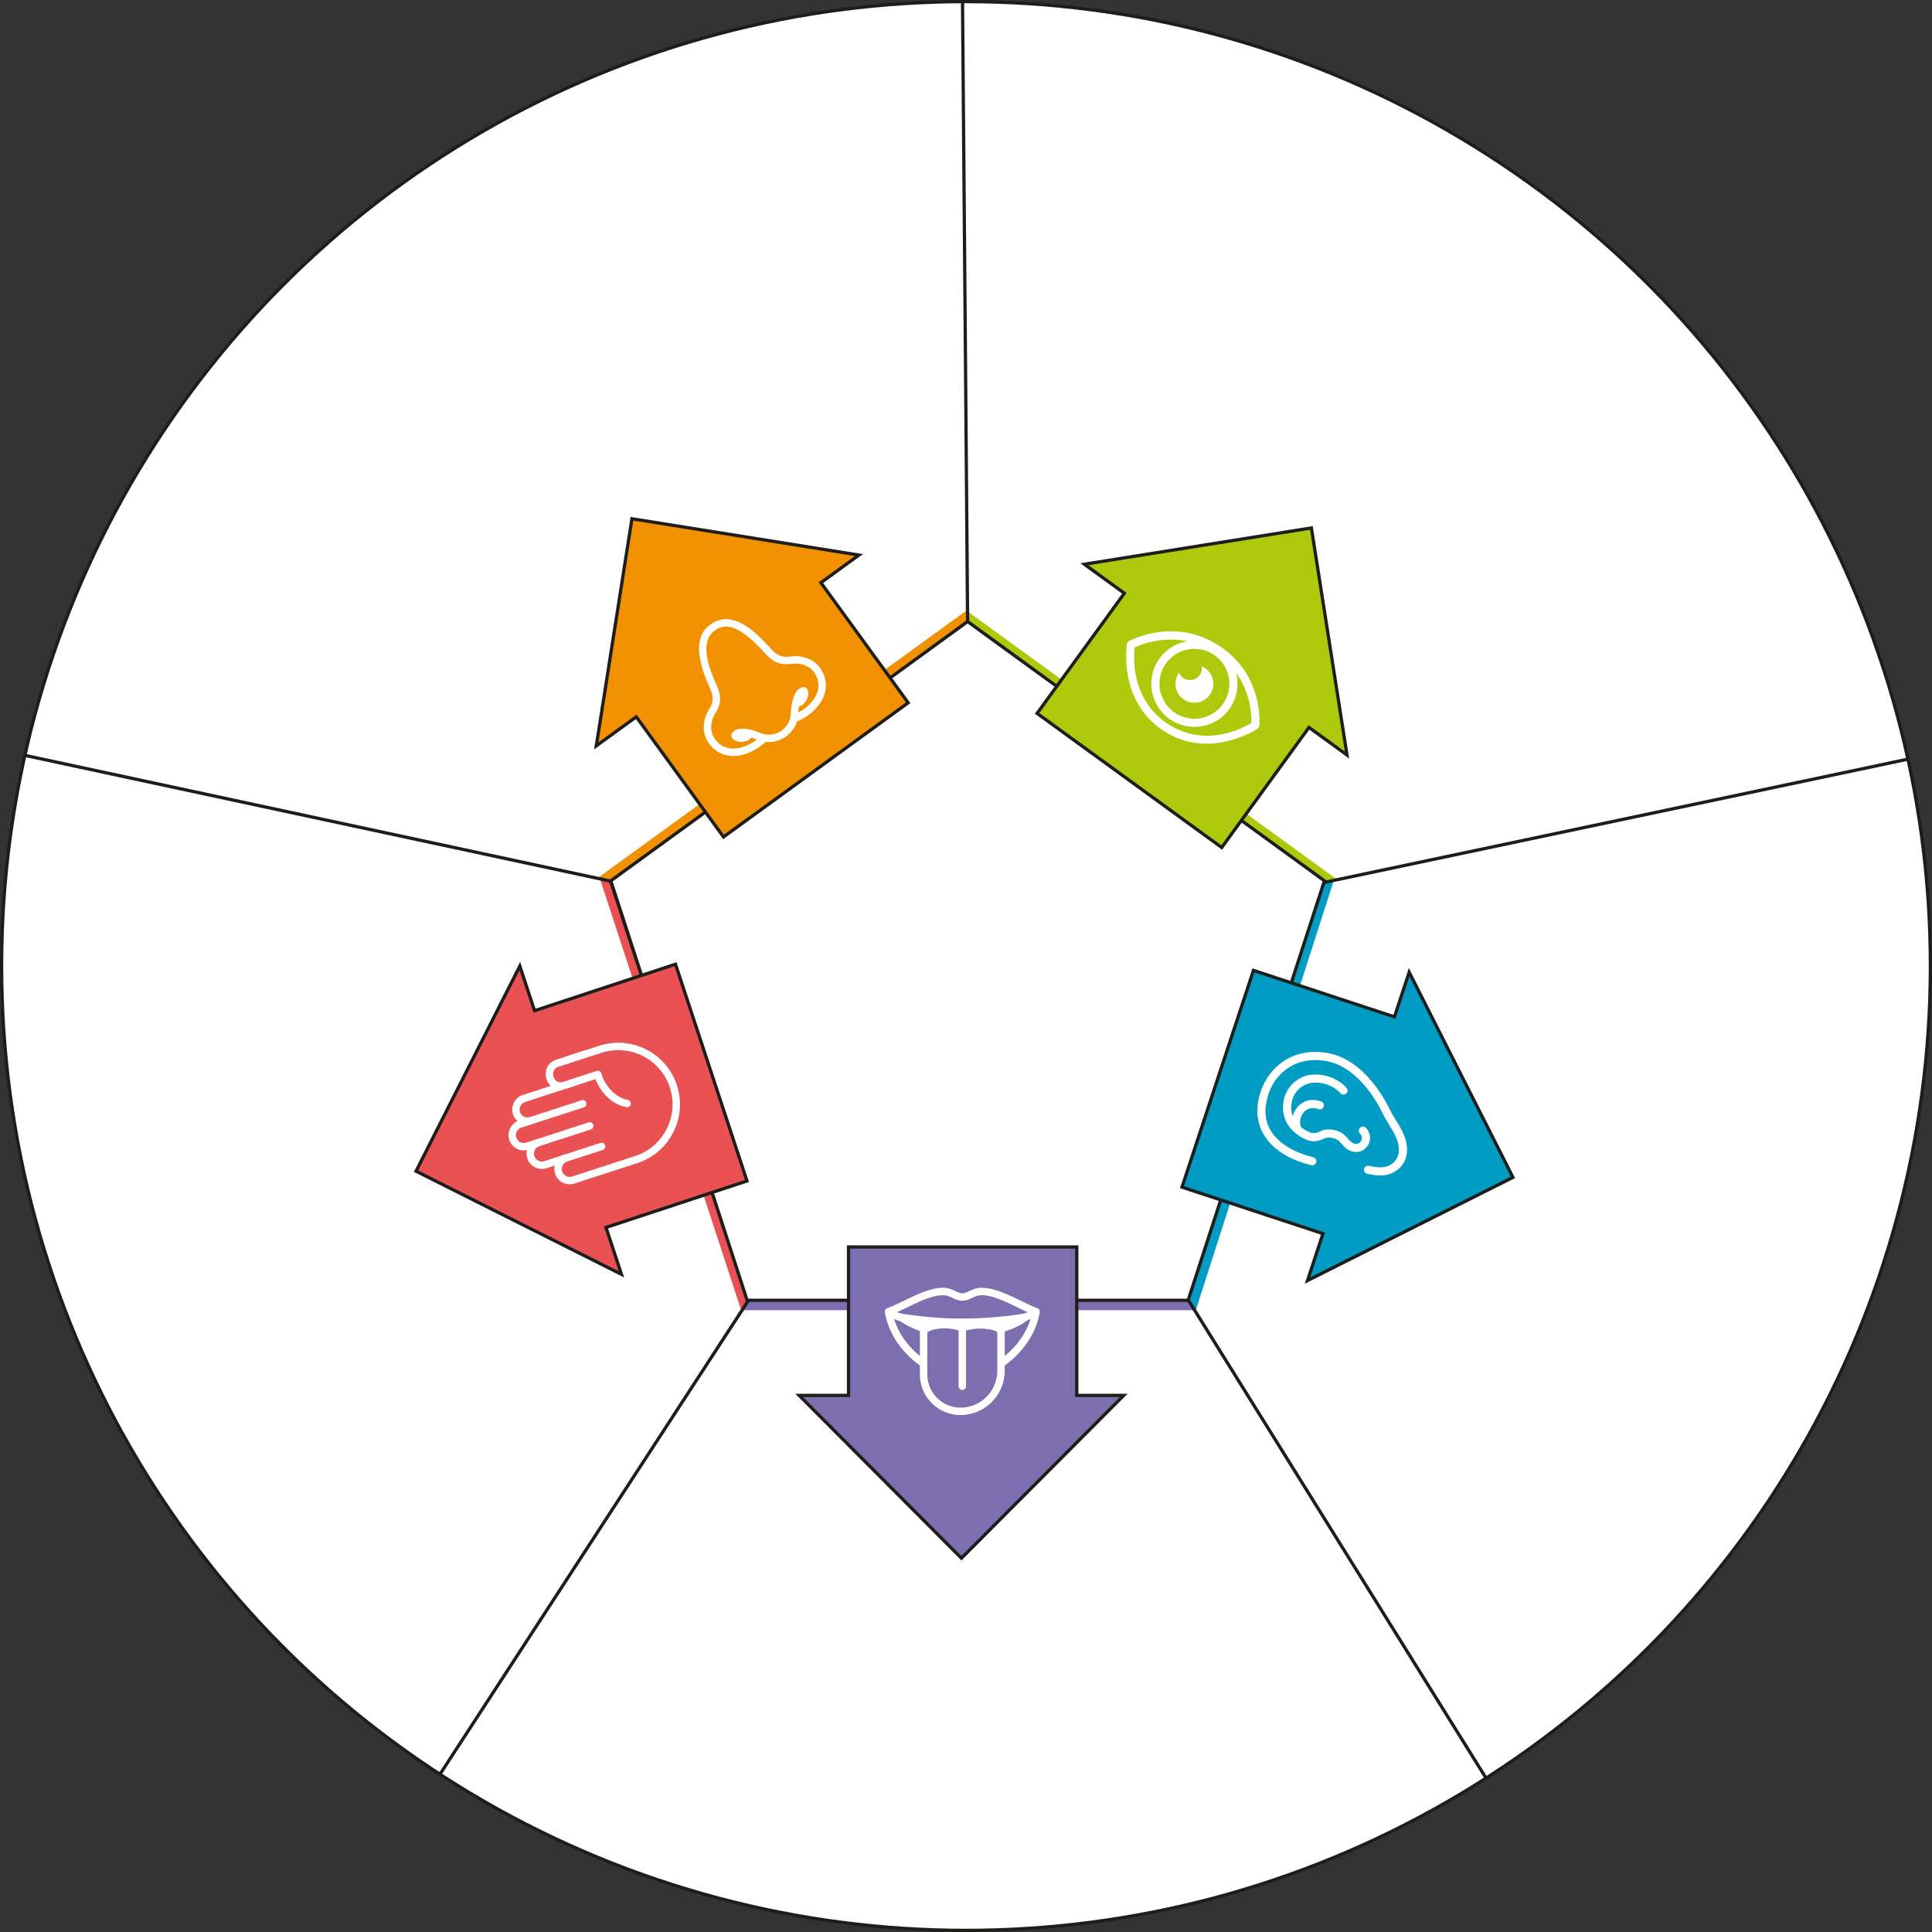 <?xml version="1.0" encoding="utf-8"?>
<!-- Generator: Adobe Illustrator 21.1.0, SVG Export Plug-In . SVG Version: 6.00 Build 0)  -->
<svg version="1.1" id="Capa_1" xmlns="http://www.w3.org/2000/svg" xmlns:xlink="http://www.w3.org/1999/xlink" x="0px" y="0px"
	 viewBox="0 0 614.029 614.029" style="enable-background:new 0 0 614.029 614.029;" xml:space="preserve">
<rect x="0" y="0" width="614.029" height="614.029" fill="#333333" stroke="none"/>
<style type="text/css">
	.st0{clip-path:url(#SVGID_2_);fill:#FFFFFF;}
	.st1{clip-path:url(#SVGID_4_);fill:#F29100;}
	.st2{clip-path:url(#SVGID_6_);fill:none;stroke:#1D1D1B;stroke-width:1.032;}
	.st3{clip-path:url(#SVGID_6_);fill:#FFFFFF;}
	.st4{clip-path:url(#SVGID_8_);fill:#009CC4;}
	.st5{clip-path:url(#SVGID_10_);fill:none;stroke:#1D1D1B;stroke-width:1.032;}
	.st6{clip-path:url(#SVGID_10_);fill:#FFFFFF;}
	.st7{clip-path:url(#SVGID_12_);fill:#AEC90B;}
	.st8{clip-path:url(#SVGID_14_);fill:none;stroke:#1D1D1B;stroke-width:1.032;}
	.st9{clip-path:url(#SVGID_14_);fill:#FFFFFF;}
	.st10{clip-path:url(#SVGID_16_);fill:#7C6EAF;}
	.st11{clip-path:url(#SVGID_18_);fill:none;stroke:#1D1D1B;stroke-width:1.032;}
	.st12{clip-path:url(#SVGID_18_);fill:#FFFFFF;}
	.st13{clip-path:url(#SVGID_20_);fill:#E95153;}
	.st14{clip-path:url(#SVGID_22_);fill:none;stroke:#1D1D1B;stroke-width:1.032;}
	.st15{clip-path:url(#SVGID_24_);fill:none;stroke:#1D1D1B;stroke-width:1.032;}
	.st16{fill:#FFFFFF;}
	.st17{fill:none;stroke:#1D1D1B;stroke-width:1.032;}
	.st18{fill:#E95153;}
	.st19{clip-path:url(#SVGID_26_);fill:#FFFFFF;}
	.st20{fill:#7C6EAF;}
	.st21{fill:none;stroke:#1D1D1B;stroke-width:1.032;}
	.st22{clip-path:url(#SVGID_28_);fill:#FFFFFF;}
	.st23{clip-path:url(#SVGID_28_);fill:#7C6EAF;}
	.st24{fill:#F29100;}
	.st25{clip-path:url(#SVGID_30_);fill:#FFFFFF;}
	.st26{fill:#009CC4;}
	.st27{clip-path:url(#SVGID_32_);fill:#FFFFFF;}
	.st28{fill:#AEC90B;}
	.st29{clip-path:url(#SVGID_34_);fill:#FFFFFF;}
</style>
<g>
	<defs>
		<path id="SVGID_1_" d="M0.516,307.015c0,169.274,137.224,306.498,306.498,306.498c169.275,0,306.5-137.224,306.5-306.498
			c0-169.275-137.225-306.5-306.5-306.5C137.74,0.515,0.516,137.74,0.516,307.015"/>
	</defs>
	<clipPath id="SVGID_2_">
		<use xlink:href="#SVGID_1_"  style="overflow:visible;"/>
	</clipPath>
	<polygon class="st0" points="-11.696,236.109 194.735,280.407 307.53,197.59 307.014,-14.035 97.952,13.158 	"/>
</g>
<g>
	<defs>
		<path id="SVGID_3_" d="M7.799,240.292l186.936,40.114L307.53,197.59L307.05,0.515c-0.011,0-0.025,0-0.036,0
			C160.655,0.515,38.257,103.102,7.799,240.292"/>
	</defs>
	<clipPath id="SVGID_4_">
		<use xlink:href="#SVGID_3_"  style="overflow:visible;"/>
	</clipPath>
	<polygon class="st1" points="140.949,314.599 150.16,331.612 326.068,206.139 313.931,189.125 	"/>
</g>
<g>
	<defs>
		<path id="SVGID_5_" d="M0.516,307.015c0,169.274,137.224,306.498,306.498,306.498c169.275,0,306.5-137.224,306.5-306.498
			c0-169.275-137.225-306.5-306.5-306.5C137.74,0.515,0.516,137.74,0.516,307.015"/>
	</defs>
	<clipPath id="SVGID_6_">
		<use xlink:href="#SVGID_5_"  style="overflow:visible;"/>
	</clipPath>
	<polygon class="st2" points="-11.696,236.109 194.735,280.407 307.53,197.59 307.014,-14.035 97.952,13.158 	"/>
	<polygon class="st3" points="629.624,235.865 418.933,280.337 376.094,411.415 491.155,596.416 654.535,438.978 	"/>
</g>
<g>
	<defs>
		<path id="SVGID_7_" d="M418.933,280.338l-42.839,131.077l95.793,154.022c85.159-54.449,141.627-149.846,141.627-258.422
			c0-22.74-2.478-44.906-7.176-66.235L418.933,280.338z"/>
	</defs>
	<clipPath id="SVGID_8_">
		<use xlink:href="#SVGID_7_"  style="overflow:visible;"/>
	</clipPath>
	<polygon class="st4" points="349.865,449.672 368.336,452.883 433.753,249.151 413.037,243.042 	"/>
</g>
<g>
	<defs>
		<path id="SVGID_9_" d="M0.516,307.015c0,169.274,137.224,306.498,306.498,306.498c169.275,0,306.5-137.224,306.5-306.498
			c0-169.275-137.225-306.5-306.5-306.5C137.74,0.515,0.516,137.74,0.516,307.015"/>
	</defs>
	<clipPath id="SVGID_10_">
		<use xlink:href="#SVGID_9_"  style="overflow:visible;"/>
	</clipPath>
	<polygon class="st5" points="629.624,235.865 418.933,280.337 376.094,411.415 491.155,596.416 654.535,438.978 	"/>
	<polygon class="st6" points="305.776,-15.859 307.53,197.589 418.641,280.922 627.703,236.77 530.976,23.095 	"/>
</g>
<g>
	<defs>
		<path id="SVGID_11_" d="M305.911,0.517l1.62,197.073l111.109,83.332l187.804-39.662C576.345,103.59,453.714,0.515,307.014,0.515
			C306.642,0.515,306.282,0.516,305.911,0.517"/>
	</defs>
	<clipPath id="SVGID_12_">
		<use xlink:href="#SVGID_11_"  style="overflow:visible;"/>
	</clipPath>
	<polygon class="st7" points="461.701,306.192 449.553,321.744 273.645,196.27 285.774,178.525 	"/>
</g>
<g>
	<defs>
		<path id="SVGID_13_" d="M0.516,307.015c0,169.274,137.224,306.498,306.498,306.498c169.275,0,306.5-137.224,306.5-306.498
			c0-169.275-137.225-306.5-306.5-306.5C137.74,0.515,0.516,137.74,0.516,307.015"/>
	</defs>
	<clipPath id="SVGID_14_">
		<use xlink:href="#SVGID_13_"  style="overflow:visible;"/>
	</clipPath>
	<polygon class="st8" points="305.776,-15.859 307.53,197.589 418.641,280.922 627.703,236.77 530.976,23.095 	"/>
	<polygon class="st9" points="491.224,595.511 377.157,412.367 238.542,412.132 124.756,585.764 298.371,685.463 	"/>
</g>
<g>
	<defs>
		<path id="SVGID_15_" d="M139.287,563.589c48.189,31.564,105.82,49.924,167.727,49.924c60.875,0,117.613-17.752,165.306-48.354
			l-95.163-152.792l-138.616-0.235L139.287,563.589z"/>
	</defs>
	<clipPath id="SVGID_16_">
		<use xlink:href="#SVGID_15_"  style="overflow:visible;"/>
	</clipPath>
	<rect x="202.874" y="394.056" class="st10" width="216.072" height="22.36"/>
</g>
<g>
	<defs>
		<path id="SVGID_17_" d="M0.516,307.015c0,169.274,137.224,306.498,306.498,306.498c169.275,0,306.5-137.224,306.5-306.498
			c0-169.275-137.225-306.5-306.5-306.5C137.74,0.515,0.516,137.74,0.516,307.015"/>
	</defs>
	<clipPath id="SVGID_18_">
		<use xlink:href="#SVGID_17_"  style="overflow:visible;"/>
	</clipPath>
	<polygon class="st11" points="491.224,595.511 377.157,412.367 238.542,412.132 124.756,585.764 298.371,685.463 	"/>
	<polygon class="st12" points="119.882,594.536 237.739,413.483 194.081,280.045 -11.696,235.865 -46.337,422.944 	"/>
</g>
<g>
	<defs>
		<path id="SVGID_19_" d="M0.516,307.015c0,107.584,55.432,202.223,139.291,256.914l97.933-150.446l-43.659-133.438L7.85,240.062
			C3.048,261.613,0.516,284.016,0.516,307.015"/>
	</defs>
	<clipPath id="SVGID_20_">
		<use xlink:href="#SVGID_19_"  style="overflow:visible;"/>
	</clipPath>
	<polygon class="st13" points="263.33,433.349 243.455,440.538 175.954,234.31 196.56,227.853 	"/>
</g>
<g>
	<defs>
		<path id="SVGID_21_" d="M0.516,307.015c0,169.274,137.224,306.498,306.498,306.498c169.275,0,306.5-137.224,306.5-306.498
			c0-169.275-137.225-306.5-306.5-306.5C137.74,0.515,0.516,137.74,0.516,307.015"/>
	</defs>
	<clipPath id="SVGID_22_">
		<use xlink:href="#SVGID_21_"  style="overflow:visible;"/>
	</clipPath>
	<polygon class="st14" points="119.882,594.536 237.739,413.483 194.081,280.045 -11.696,235.865 -46.337,422.944 	"/>
</g>
<g>
	<defs>
		<rect id="SVGID_23_" width="614.029" height="614.029"/>
	</defs>
	<clipPath id="SVGID_24_">
		<use xlink:href="#SVGID_23_"  style="overflow:visible;"/>
	</clipPath>
	<circle class="st15" cx="307.015" cy="307.014" r="306.499"/>
</g>
<polygon class="st16" points="307.53,197.545 194.126,279.937 237.443,413.251 377.617,413.251 420.934,279.937 "/>
<polygon class="st17" points="307.53,197.545 194.126,279.937 237.443,413.251 377.617,413.251 420.934,279.937 "/>
<polygon class="st18" points="165.208,307.03 132.223,372.226 197.519,405.015 192.603,390.108 237.408,375.333 214.692,306.444 
	169.887,321.219 "/>
<polygon class="st17" points="165.208,307.03 132.223,372.226 197.519,405.015 192.603,390.108 237.408,375.333 214.692,306.444 
	169.887,321.219 "/>
<g>
	<defs>
		<rect id="SVGID_25_" width="614.029" height="614.029"/>
	</defs>
	<clipPath id="SVGID_26_">
		<use xlink:href="#SVGID_25_"  style="overflow:visible;"/>
	</clipPath>
	<path class="st19" d="M179.454,337.168L179.454,337.168l6.142-1.996l0.703,1.01l4.876-1.584c9.049-2.94,18.802,2.03,21.743,11.078
		c2.939,9.048-2.03,18.802-11.079,21.742l-20.003,6.499c-1.315,0.428-2.734-0.295-3.161-1.611c-0.428-1.315,0.295-2.734,1.61-3.161
		c0.619-0.201,0.957-0.865,0.756-1.484c-0.201-0.618-0.865-0.957-1.483-0.756l-6.568,2.134c-1.316,0.428-2.734-0.295-3.162-1.611
		c-0.427-1.315,0.295-2.733,1.611-3.161c0.619-0.201,0.957-0.865,0.756-1.484c-0.201-0.618-0.865-0.957-1.483-0.756l-3.46,1.124
		c-1.315,0.428-2.733-0.295-3.161-1.611s0.295-2.734,1.61-3.161l3.46-1.124c0.618-0.201,0.957-0.865,0.756-1.484
		c-0.201-0.618-0.865-0.957-1.484-0.756c-1.316,0.428-2.734-0.295-3.161-1.61c-0.428-1.316,0.295-2.734,1.611-3.162l16.333-5.307
		c0.618-0.201,0.957-0.865,0.756-1.484l-4.792,1.557c-1.099,0.297-2.045,0.121-2.787-0.332l-10.238,3.326
		c-2.551,0.829-3.952,3.579-3.123,6.129c0.287,0.883,0.804,1.628,1.463,2.191c-2.243,0.999-3.419,3.559-2.644,5.945
		c0.776,2.386,3.232,3.766,5.634,3.256c-0.203,0.843-0.183,1.749,0.103,2.632c0.829,2.551,3.579,3.952,6.13,3.123l2.606-0.847
		c-0.195,0.834-0.172,1.73,0.111,2.602c0.829,2.551,3.578,3.952,6.129,3.123l20.003-6.499c10.283-3.342,15.931-14.426,12.59-24.71
		c-3.341-10.283-14.426-15.931-24.71-12.59l-10.237,3.326C179.591,335.885,179.253,336.549,179.454,337.168"/>
	<path class="st19" d="M191.117,341.131c0.201,0.619-0.137,1.283-0.756,1.484l-10.817,3.515c-0.019,0.006-0.038,0.011-0.057,0.017
		c-2.949,0.795-5.154-1.047-5.828-3.289c-0.68-2.286,0.182-5.104,3.145-6.066l8.428-2.739c0.619-0.201,1.283,0.137,1.484,0.756
		c0.201,0.619-0.138,1.283-0.756,1.484l-8.429,2.738c-1.838,0.597-1.88,2.265-1.615,3.156c0.298,1.048,1.268,2.127,2.93,1.693
		l10.787-3.505C190.252,340.174,190.916,340.513,191.117,341.131"/>
	<path class="st19" d="M192.319,363.997c0.201,0.619-0.137,1.283-0.756,1.484l-12.68,4.12c-0.618,0.201-1.283-0.138-1.484-0.756
		c-0.201-0.619,0.138-1.283,0.756-1.484l12.68-4.12C191.454,363.041,192.118,363.38,192.319,363.997"/>
	<path class="st19" d="M188.529,357.477c0.201,0.619-0.137,1.283-0.756,1.484l-16.334,5.307c-0.618,0.201-1.282-0.138-1.483-0.756
		c-0.201-0.619,0.137-1.283,0.756-1.484l16.333-5.307C187.664,356.52,188.328,356.858,188.529,357.477"/>
	<path class="st19" d="M186.327,350.44c0.201,0.619-0.137,1.283-0.756,1.484l-16.411,5.332c-0.618,0.201-1.282-0.138-1.483-0.756
		c-0.201-0.619,0.137-1.283,0.756-1.484l16.41-5.332C185.462,349.483,186.126,349.821,186.327,350.44"/>
	<path class="st19" d="M200.41,350.357c0.058,0.179,0.074,0.374,0.039,0.572c-0.116,0.64-0.728,1.065-1.368,0.95
		c-4.505-0.812-8.502-4.68-10.184-9.853c-0.201-0.619,0.138-1.283,0.756-1.484c0.619-0.201,1.283,0.137,1.484,0.756
		c1.395,4.292,4.755,7.613,8.361,8.263C199.94,349.641,200.279,349.958,200.41,350.357"/>
</g>
<polygon class="st20" points="269.678,396.307 269.678,443.485 253.981,443.485 305.569,495.228 357.156,443.485 342.215,443.485 
	342.215,396.307 "/>
<polygon class="st21" points="357.156,443.485 305.569,495.228 253.982,443.485 269.678,443.485 269.678,396.306 342.216,396.306 
	342.216,443.485 "/>
<g>
	<defs>
		<rect id="SVGID_27_" width="614.029" height="614.029"/>
	</defs>
	<clipPath id="SVGID_28_">
		<use xlink:href="#SVGID_27_"  style="overflow:visible;"/>
	</clipPath>
	<path class="st22" d="M329.289,416.816c-3.098,4.287-10.498,8.149-23.448,8.149c-12.95,0-19.075-3.878-23.448-8.214
		c0,0,10.498,2.315,23.448,2.315C318.791,419.066,329.289,416.816,329.289,416.816"/>
	<path class="st22" d="M306.076,438.74h-0.471c-9.786,0-22.289-9.265-24.374-21.663l2.323-0.39
		c1.865,11.093,13.386,19.698,22.051,19.698h0.471c8.666,0,20.186-8.605,22.051-19.698l2.323,0.39
		C328.365,429.474,315.862,438.74,306.076,438.74"/>
	<path class="st23" d="M318.145,435.665c0,7.088-5.799,12.888-12.888,12.888c-6.473,0-11.721-5.248-11.721-11.721V423.43
		c0-1.942,6.757-3.58,12.252-1.401c5.338-1.865,12.357-0.788,12.357,1.401V435.665z"/>
	<path class="st22" d="M294.714,423.504v13.328c0,5.813,4.73,10.543,10.543,10.543c6.457,0,11.71-5.253,11.71-11.71v-12.201
		c-0.469-0.866-5.787-2.071-10.791-0.324c-0.268,0.093-0.559,0.087-0.822-0.017C300.658,421.261,295.321,422.565,294.714,423.504
		 M305.257,449.73c-7.112,0-12.898-5.786-12.898-12.898v-13.403c0-0.555,0.227-1.372,1.312-2.108
		c2.336-1.587,7.692-2.148,12.142-0.542c4.28-1.359,9.925-1.12,12.293,0.562c1.005,0.713,1.216,1.529,1.216,2.088v12.236
		C319.322,443.42,313.013,449.73,305.257,449.73"/>
	<path class="st22" d="M305.841,441.751c-0.65,0-1.178-0.527-1.178-1.178v-20.017c0-0.65,0.528-1.178,1.178-1.178
		c0.65,0,1.178,0.528,1.178,1.178v20.017C307.019,441.224,306.491,441.751,305.841,441.751"/>
	<path class="st22" d="M305.935,419.143c0.012,0,0.025,0,0.037,0.001c12.178,0.393,18.043-1.051,20.638-2.09
		c-0.948-0.429-1.954-0.919-2.991-1.425c-3.837-1.87-8.186-3.99-11.539-3.99c-1.343,0-2.192,0.414-3.092,0.852
		c-0.862,0.421-1.84,0.898-3.148,0.898c-1.307,0-2.285-0.477-3.148-0.898c-0.899-0.438-1.749-0.852-3.091-0.852
		c-3.354,0-7.703,2.12-11.54,3.99c-1.026,0.501-2.023,0.986-2.962,1.412c2.633,1.04,8.548,2.491,20.651,2.103L305.935,419.143z
		 M301.785,421.565c-16.063,0-19.844-3.45-20.246-3.872c-0.275-0.289-0.385-0.699-0.292-1.087c0.094-0.389,0.378-0.704,0.755-0.836
		c1.41-0.495,3.167-1.351,5.027-2.258c4.066-1.982,8.675-4.228,12.572-4.228c1.886,0,3.127,0.605,4.123,1.091
		c0.756,0.368,1.352,0.659,2.116,0.659c0.764,0,1.361-0.291,2.116-0.659c0.997-0.486,2.237-1.091,4.124-1.091
		c3.896,0,8.505,2.246,12.571,4.228c1.86,0.907,3.617,1.763,5.027,2.258c0.376,0.132,0.66,0.445,0.754,0.832
		c0.095,0.388-0.013,0.796-0.287,1.086c-0.429,0.456-4.751,4.435-24.229,3.81h-0.129
		C304.376,421.544,303.042,421.565,301.785,421.565"/>
</g>
<polygon class="st24" points="272.99,176.409 200.841,164.87 189.52,237.054 202.219,227.827 229.949,265.995 288.634,223.359 
	260.903,185.191 "/>
<polygon class="st17" points="272.99,176.409 200.841,164.87 189.52,237.054 202.219,227.827 229.949,265.995 288.634,223.359 
	260.903,185.191 "/>
<g>
	<defs>
		<rect id="SVGID_29_" width="614.029" height="614.029"/>
	</defs>
	<clipPath id="SVGID_30_">
		<use xlink:href="#SVGID_29_"  style="overflow:visible;"/>
	</clipPath>
	<path class="st25" d="M238.943,233.613c0.034,1.13-1.401,2.091-3.205,2.146c-1.805,0.054-3.295-0.818-3.33-1.948
		c-0.034-1.131,1.401-2.092,3.205-2.146C237.418,231.61,238.909,232.482,238.943,233.613"/>
	<path class="st25" d="M240.789,237.765c-2.967,1.927-6.148,2.796-9.042,2.417c-2.782-0.365-5.096-1.856-6.69-4.311
		c-1.943-2.992-1.823-7.091,0.305-10.44c1.243-1.956,1.659-3.585,0.299-6.588c-6.359-14.05-2.737-18.504,0.54-20.633
		c6.504-4.223,13.183,1.689,18.86,8.03c2.177,2.433,4.03,2.723,6.142,2.409c3.926-0.582,7.718,0.976,9.662,3.968
		c1.594,2.455,2.015,5.175,1.216,7.865c-1.071,3.611-4.237,6.815-8.688,8.791c-0.594,0.263-1.29-0.004-1.554-0.599
		c-0.263-0.594,0.005-1.292,0.599-1.554c3.762-1.67,6.523-4.402,7.385-7.308c0.605-2.037,0.291-4.026-0.934-5.912
		c-1.442-2.222-4.324-3.368-7.34-2.921c-3.347,0.496-5.812-0.451-8.243-3.168c-8.93-9.975-13.009-9.452-15.822-7.626
		c-5.263,3.418-2.592,11.247,0.323,17.687c1.777,3.927,1.103,6.367-0.457,8.822c-1.636,2.574-1.761,5.673-0.318,7.894
		c1.225,1.886,2.914,2.982,5.021,3.258c3.006,0.394,6.624-1.017,9.681-3.775c0.478-0.435,1.227-0.397,1.663,0.086
		c0.435,0.483,0.397,1.227-0.086,1.663C242.497,236.555,241.652,237.205,240.789,237.765"/>
	<path class="st25" d="M253.154,224.384c1.018,0.491,2.48-0.429,3.264-2.055c0.784-1.627,0.593-3.343-0.425-3.834
		c-1.019-0.492-2.481,0.428-3.264,2.055C251.945,222.176,252.135,223.892,253.154,224.384"/>
	<path class="st25" d="M249.467,234.327c-0.041,0.027-0.081,0.052-0.123,0.078c-2.507,1.575-5.531,1.876-8.296,0.826l-0.535-0.206
		c-1.732-0.671-3.368-1.304-5.675-0.974c-0.643,0.092-1.24-0.356-1.332-0.999c-0.092-0.644,0.355-1.24,1-1.333
		c2.915-0.416,5.009,0.395,6.857,1.109l0.521,0.201c2.069,0.786,4.331,0.561,6.208-0.618c0.03-0.019,0.061-0.039,0.091-0.058
		c1.803-1.171,2.939-3.058,3.123-5.194c0.026-0.294,0.046-0.587,0.068-0.881c0.142-1.99,0.303-4.246,1.856-6.718
		c0.347-0.552,1.073-0.717,1.624-0.371c0.55,0.345,0.716,1.072,0.37,1.623c-1.24,1.975-1.367,3.752-1.501,5.634
		c-0.022,0.305-0.044,0.61-0.071,0.915C253.404,230.228,251.882,232.759,249.467,234.327"/>
</g>
<polygon class="st26" points="447.862,308.996 480.847,374.193 415.551,406.982 420.467,392.074 375.662,377.299 398.378,308.41 
	443.183,323.186 "/>
<polygon class="st17" points="447.862,308.996 480.847,374.193 415.551,406.982 420.467,392.074 375.662,377.299 398.378,308.41 
	443.183,323.186 "/>
<g>
	<defs>
		<rect id="SVGID_31_" width="614.029" height="614.029"/>
	</defs>
	<clipPath id="SVGID_32_">
		<use xlink:href="#SVGID_31_"  style="overflow:visible;"/>
	</clipPath>
	<path class="st27" d="M435.153,363.226c-0.261,0.716-0.696,1.204-1.263,1.78c-1.435,1.461-3.744,1.359-5.283,0.504
		c-0.984-0.547-1.643-1.302-2.224-1.968c-0.561-0.643-1.046-1.198-1.742-1.496c-1.422-0.609-2.866-0.674-3.862-0.175
		c-2.726,1.369-4.66,0.784-5.878,0.224c-3.262-1.496-5.588-3.854-6.549-6.637c-1.215-3.52-0.541-7.445,1.76-10.244
		c1.039-1.264,2.375-2.275,3.863-2.922c4.333-1.883,10.737-0.299,13.985,3.458c0.468,0.541,0.409,1.358-0.132,1.827
		c-0.541,0.468-1.359,0.408-1.827-0.133c-2.529-2.924-7.666-4.222-10.993-2.776c-1.113,0.484-2.115,1.242-2.894,2.19
		c-1.708,2.078-2.222,5.121-1.313,7.754c0.728,2.108,2.568,3.93,5.18,5.129c0.887,0.407,1.941,0.666,3.636-0.185
		c1.694-0.85,3.897-0.81,6.044,0.109c1.239,0.53,2.001,1.403,2.673,2.173c0.506,0.58,0.943,1.08,1.532,1.407
		c0.675,0.375,1.674,0.457,2.177-0.055c0.618-0.628,0.71-0.754,0.769-1.304c0.064-0.59-0.158-1.218-0.578-1.638
		c-0.505-0.506-0.506-1.327,0-1.832c0.505-0.506,1.325-0.506,1.831,0c0.977,0.975,1.471,2.377,1.322,3.748
		C435.343,362.576,435.264,362.921,435.153,363.226"/>
	<path class="st27" d="M446.712,368.289c-0.691,1.899-2.242,3.874-4.994,4.821c-2.529,0.87-4.785,0.423-7.173-0.05
		c-0.701-0.14-1.157-0.821-1.018-1.523c0.141-0.702,0.821-1.158,1.522-1.018c2.454,0.486,4.048,0.753,5.825,0.142
		c2.528-0.87,3.563-2.961,3.679-4.487c0.257-3.326-1.21-5.697-2.909-8.443c-0.71-1.149-1.446-2.336-2.09-3.658
		c-4.259-8.73-10.238-14.728-16.405-16.456c-4.65-1.303-9.402-0.808-13.041,1.359c-5.223,3.11-7.065,8.039-7.691,11.624
		c-2.117,12.13,10.923,16.24,14.971,17.21c0.695,0.167,1.124,0.866,0.957,1.562c-0.168,0.695-0.866,1.124-1.561,0.957
		c-12.102-2.902-18.585-10.632-16.919-20.174c1.017-5.825,4.184-10.585,8.918-13.405c4.245-2.527,9.736-3.121,15.065-1.628
		c6.878,1.928,13.451,8.421,18.034,17.815c0.588,1.205,1.288,2.337,1.965,3.431c1.775,2.869,3.611,5.836,3.289,10.005
		C447.09,366.971,446.953,367.626,446.712,368.289"/>
	<path class="st27" d="M420.689,351.729c-0.245,0.672-0.988,1.019-1.66,0.774c-1.753-0.638-3.349-0.351-4.496,0.808
		c-1.239,1.252-1.673,3.276-1.054,4.921c0.252,0.67-0.087,1.417-0.757,1.669c-0.669,0.251-1.416-0.088-1.668-0.757
		c-0.977-2.601-0.319-5.677,1.638-7.655c1.872-1.892,4.505-2.41,7.223-1.42C420.587,350.313,420.934,351.057,420.689,351.729"/>
</g>
<polygon class="st28" points="428.109,239.971 416.788,167.788 344.639,179.326 357.338,188.553 329.607,226.721 388.291,269.357 
	416.022,231.189 "/>
<polygon class="st17" points="428.109,239.971 416.788,167.788 344.639,179.326 357.338,188.553 329.607,226.721 388.291,269.357 
	416.022,231.189 "/>
<g>
	<defs>
		<rect id="SVGID_33_" width="614.029" height="614.029"/>
	</defs>
	<clipPath id="SVGID_34_">
		<use xlink:href="#SVGID_33_"  style="overflow:visible;"/>
	</clipPath>
	<path class="st29" d="M360.627,205.74c-0.379,3.136-1.245,16.676,10.652,24.402c11.801,7.664,23.758,1.265,26.412-0.35
		c0.109-2.883-0.169-14.933-11.646-22.387C374.724,200.053,363.27,204.529,360.627,205.74 M369.868,232.315
		c-14.687-9.538-11.734-27.481-11.702-27.661c0.068-0.388,0.309-0.724,0.655-0.913c0.584-0.319,14.469-7.708,28.635,1.492
		c14.177,9.206,12.84,24.764,12.776,25.422c-0.037,0.383-0.242,0.729-0.559,0.945C399.522,231.703,384.425,241.769,369.868,232.315"
		/>
	<path class="st29" d="M385.662,207.995c-5.142-3.339-12.041-1.872-15.38,3.27c-3.339,5.141-1.873,12.04,3.269,15.379
		c5.142,3.34,12.041,1.873,15.38-3.268C392.27,218.234,390.803,211.335,385.662,207.995 M372.14,228.817
		c-6.339-4.117-8.148-12.624-4.031-18.963c4.117-6.34,12.624-8.148,18.964-4.031c6.339,4.117,8.148,12.624,4.031,18.963
		C386.987,231.126,378.48,232.934,372.14,228.817"/>
	<path class="st29" d="M382.884,212.273c-0.309-0.201-0.631-0.364-0.96-0.502c0.15,0.895-0.018,1.846-0.551,2.667
		c-1.131,1.742-3.461,2.237-5.203,1.105c-0.672-0.436-1.156-1.052-1.435-1.743c-0.059,0.081-0.121,0.158-0.176,0.242
		c-1.81,2.787-1.017,6.515,1.77,8.325c2.787,1.81,6.515,1.018,8.324-1.769C386.464,217.81,385.671,214.083,382.884,212.273"/>
</g>
</svg>
